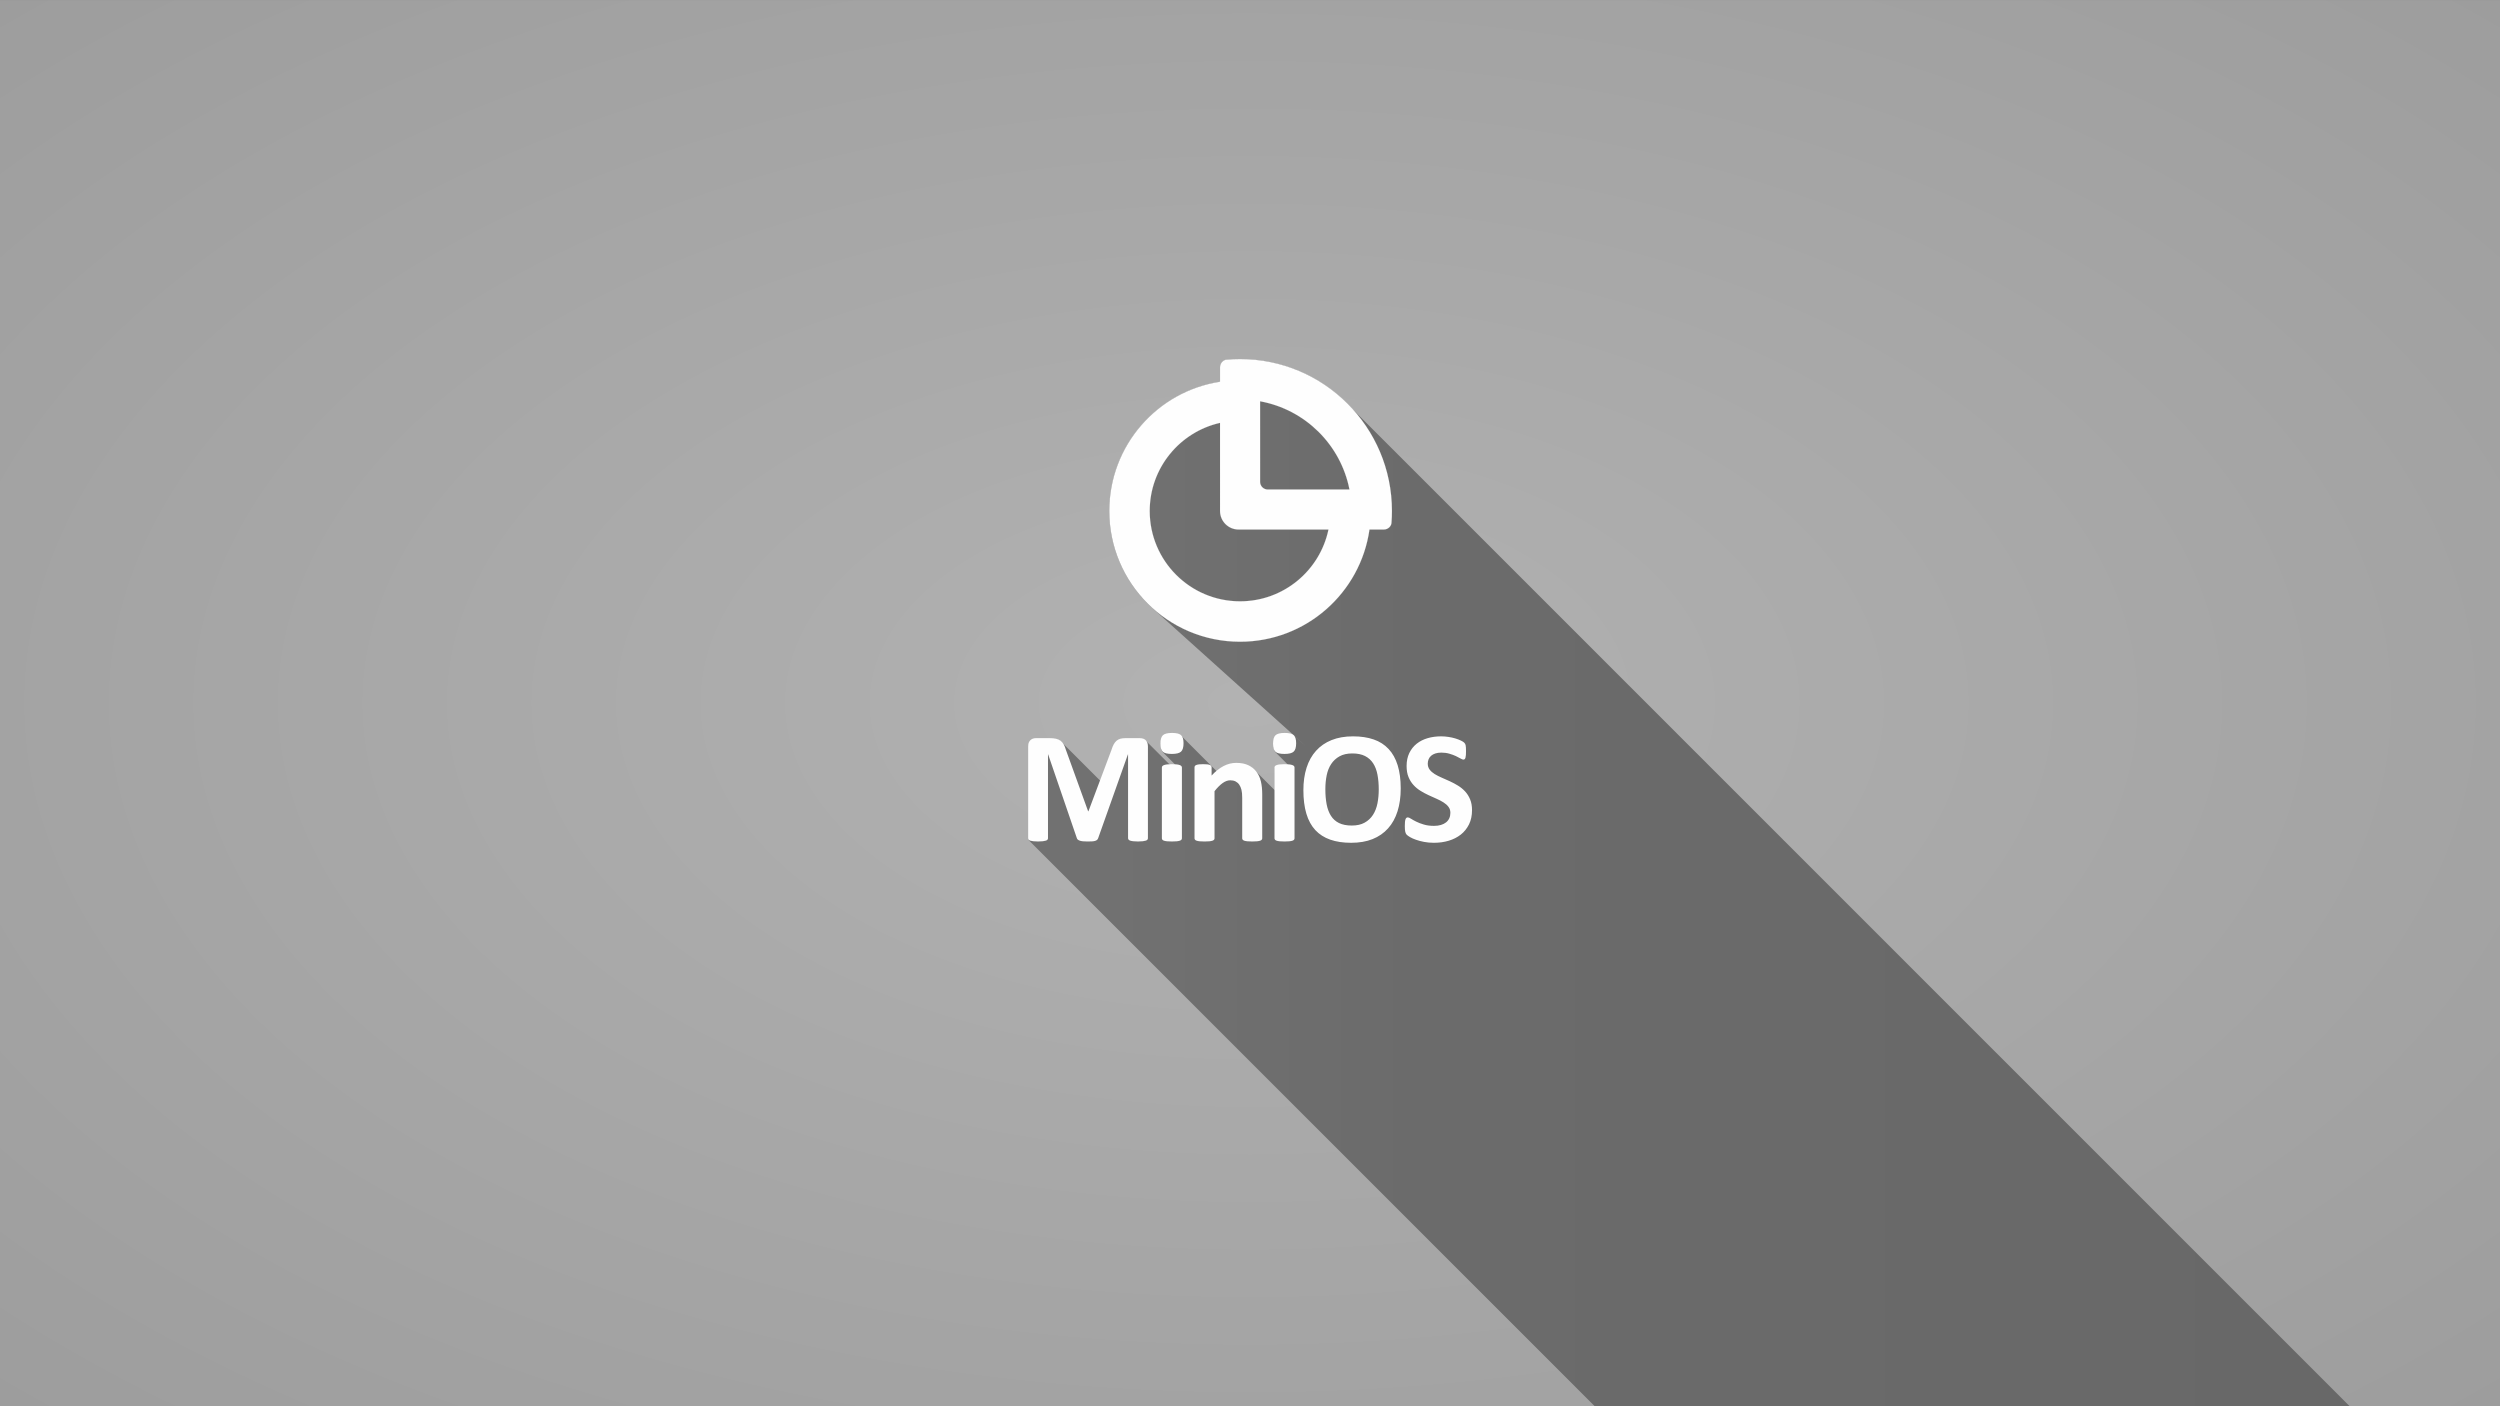 <?xml version="1.0" encoding="utf-8"?>
<!-- Generator: Adobe Illustrator 16.0.0, SVG Export Plug-In . SVG Version: 6.00 Build 0)  -->
<!DOCTYPE svg PUBLIC "-//W3C//DTD SVG 1.1//EN" "http://www.w3.org/Graphics/SVG/1.1/DTD/svg11.dtd">
<svg version="1.1" id="Layer_1" xmlns="http://www.w3.org/2000/svg" xmlns:xlink="http://www.w3.org/1999/xlink" x="0px" y="0px"
	 width="1920px" height="1080px" viewBox="0 0 1920 1080" enable-background="new 0 0 1920 1080" xml:space="preserve">
<rect x="0" y="0" width="1920" height="1080" fill="#333333" stroke="none"/>
<g id="Layer_0">
	
		<radialGradient id="SVGID_1_" cx="502.271" cy="966.752" r="162.56" gradientTransform="matrix(11.811 0 0 -6.644 -4972.317 6962.824)" gradientUnits="userSpaceOnUse">
		<stop  offset="0" style="stop-color:#B2B2B2"/>
		<stop  offset="0.71" style="stop-color:#9D9D9D"/>
		<stop  offset="1" style="stop-color:#878787"/>
	</radialGradient>
	<rect y="0.018" fill="url(#SVGID_1_)" width="1920" height="1080"/>
	
		<linearGradient id="SVGID_2_" gradientUnits="userSpaceOnUse" x1="721.04" y1="740.312" x2="1057.732" y2="740.312" gradientTransform="matrix(2.835 0 0 -2.835 -1193.683 2776.454)">
		<stop  offset="0" style="stop-color:#717171"/>
		<stop  offset="0.251" style="stop-color:#6B6B6B"/>
		<stop  offset="1" style="stop-color:#686868"/>
	</linearGradient>
	<path fill="url(#SVGID_2_)" d="M1804.57,1080.018l-765.9-765.893l-3.857-4.053l-4.053-3.859l-4.232-3.667l-4.402-3.465
		l-4.572-3.251l-4.737-3.032l-4.882-2.81l-5.03-2.576l-5.167-2.335l-5.299-2.089l-5.42-1.833l-5.533-1.572l-5.64-1.3l-5.746-1.028
		l-5.834-0.741l-5.925-0.452l-6.002-0.15l-0.663,0.002l-0.66,0.004l-0.651,0.01l-0.655,0.012l-0.651,0.016l-0.646,0.019
		l-0.635,0.022l-0.635,0.024l-0.627,0.03l-0.618,0.031l-0.611,0.035l-0.602,0.037l-0.594,0.041l-0.579,0.043l-0.569,0.044
		l-0.558,0.049l-1.026,0.106l-0.98,0.333l-0.915,0.537l-0.814,0.717l-0.688,0.87l-0.521,1.001l-0.341,1.109l-0.115,1.19v11.124
		l-4.484,0.792l-4.411,0.989l-4.333,1.178l-4.252,1.367l-4.175,1.546l-4.077,1.725l-3.988,1.896l-3.886,2.065l-3.785,2.228
		l-3.674,2.387l-3.564,2.541l-3.442,2.688l-3.324,2.832l-3.195,2.973l-3.063,3.108l-2.926,3.235l-2.787,3.365l-2.641,3.483
		l-2.49,3.599l-2.335,3.71l-2.173,3.819l-2.01,3.92l-1.843,4.016l-1.668,4.11l-1.485,4.199l-1.31,4.281l-1.115,4.36l-0.927,4.433
		l-0.725,4.504l-0.529,4.567l-0.317,4.626l-0.105,4.684l0.13,5.166l0.39,5.098l0.635,5.023l0.887,4.946l1.119,4.856l1.351,4.765
		l1.583,4.664l1.794,4.559l2.01,4.447l2.218,4.328l2.417,4.205l2.613,4.074l2.799,3.936l2.979,3.793l3.158,3.642l3.32,3.487
		l3.491,3.324c162.329,145.89,109.123,98.226,109.195,98.306l-0.357-0.063l-0.268-0.196l-0.293-0.188l-0.327-0.17l-0.341-0.155
		l-0.374-0.146l-0.398-0.13l-0.423-0.114l-0.449-0.105l-0.479-0.086l-0.496-0.077l-0.529-0.057l-0.546-0.05l-0.577-0.037
		l-0.603-0.02l-0.635-0.008l-0.635,0.008l-0.61,0.02l-0.586,0.037l-0.562,0.05l-0.536,0.064l-0.505,0.073l-0.48,0.094l-0.456,0.105
		l-0.432,0.118l-0.398,0.135l-0.375,0.15l-0.35,0.154l-0.325,0.179l-0.292,0.188l-0.269,0.203l-0.244,0.212l-0.44,0.5l-0.382,0.583
		l-0.326,0.675l-0.26,0.765l-0.203,0.848l-0.147,0.943l-0.089,1.029l-0.032,1.12l0.032,1.065l0.081,0.984l0.147,0.895l0.194,0.814
		l0.252,0.732l0.31,0.644l0.374,0.557l0.424,0.477l9.668,9.668l-0.155-0.017l-0.456-0.024l-0.479-0.021l-0.505-0.012l-0.521-0.008
		l-0.554-0.009l-0.553,0.009l-0.521,0.008l-0.505,0.012l-0.479,0.021l-0.456,0.024l-0.431,0.033l-0.399,0.04l-0.383,0.041
		l-0.35,0.049l-0.342,0.057l-0.317,0.056l-0.301,0.062l-0.285,0.07l-0.261,0.069l-0.252,0.077l-0.228,0.081l-0.22,0.081
		l-0.195,0.089l-0.187,0.091l-0.164,0.098l-0.146,0.105l-0.131,0.105l-0.114,0.11l-0.098,0.113l-0.081,0.118l-0.081,0.122
		l-0.065,0.131l-0.049,0.13l-0.041,0.138l-0.032,0.14l-0.017,0.139l-0.008,0.146v16.879l-15.12-15.121l-0.7-0.688l-0.748-0.647
		l-0.798-0.602l-0.838-0.557l-0.879-0.519l-0.932-0.472l-0.485-0.228l-0.496-0.208l-0.513-0.19l-0.521-0.179l-0.537-0.168
		l-0.553-0.149l-0.566-0.139l-0.582-0.123l-0.59-0.105l-0.606-0.089l-0.619-0.081l-0.634-0.065l-0.651-0.05l-0.659-0.032
		l-0.675-0.024l-0.688-0.009l-0.631,0.013l-0.626,0.028l-0.627,0.05l-0.623,0.065l-0.622,0.089l-0.615,0.102l-0.614,0.126
		l-0.61,0.139l-0.603,0.163l-0.606,0.178l-0.598,0.205l-0.598,0.219l-0.594,0.236l-0.59,0.26l-0.586,0.273l-0.585,0.297
		l-0.586,0.313l-0.586,0.333l-0.578,0.35l-0.582,0.371l-0.582,0.391l-0.578,0.407l-0.574,0.423l-0.573,0.447l-0.578,0.464
		l-0.093,0.083l-27.267-27.272l-0.244-0.21l-0.27-0.196l-0.296-0.188l-0.321-0.17l-0.346-0.155l-0.37-0.146l-0.398-0.13
		l-0.424-0.114l-0.452-0.105l-0.476-0.086l-0.496-0.077l-0.529-0.057l-0.554-0.05l-0.578-0.037l-0.603-0.02l-0.626-0.008
		l-0.639,0.008l-0.614,0.02l-0.586,0.037l-0.558,0.05l-0.533,0.064l-0.508,0.073l-0.48,0.094l-0.456,0.105l-0.427,0.118
		l-0.403,0.135l-0.374,0.15l-0.35,0.154l-0.321,0.179l-0.297,0.188l-0.272,0.203l-0.245,0.212l-0.439,0.5l-0.378,0.583l-0.321,0.675
		l-0.265,0.765l-0.208,0.848l-0.146,0.943l-0.086,1.029l-0.028,1.12l0.024,1.065l0.09,0.984l0.138,0.895l0.199,0.814l0.257,0.732
		l0.309,0.644l0.37,0.557l0.423,0.477l9.668,9.668l-0.15-0.017l-0.456-0.024l-0.48-0.021l-0.505-0.012l-0.524-0.008l-0.55-0.009
		l-0.553,0.009l-0.529,0.008l-0.521,0.012l-18.571-18.543l-0.208-0.188l-0.224-0.178l-0.244-0.163l-0.252-0.155l-0.261-0.129
		l-0.28-0.123l-0.293-0.114l-0.305-0.098l-0.318-0.089l-0.33-0.076l-0.346-0.063l-0.358-0.049l-0.382-0.032l-0.391-0.021
		l-0.402-0.004H864.72l-0.553,0.004l-0.537,0.021l-0.521,0.032l-0.509,0.053l-0.492,0.063l-0.472,0.08l-0.456,0.094l-0.439,0.109
		l-0.415,0.127l-0.403,0.146l-0.391,0.166l-0.378,0.188l-0.366,0.202l-0.346,0.225l-0.338,0.243l-0.317,0.266l-0.309,0.284
		l-0.297,0.306l-0.289,0.325l-0.281,0.346l-0.272,0.37l-0.26,0.387l-0.252,0.407l-0.248,0.431l-0.232,0.456l-0.228,0.48
		l-0.228,0.505l-0.216,0.528l-0.216,0.555l-0.212,0.576l-0.203,0.603l-0.195,0.627l-8.651,23.044l-29.695-29.696l-0.342-0.298
		l-0.354-0.276l-0.378-0.257l-0.392-0.24l-0.411-0.216l-0.427-0.198l-0.447-0.18l-0.464-0.163l-0.48-0.142l-0.5-0.127l-0.517-0.109
		l-0.538-0.094l-0.569-0.08l-0.59-0.063l-0.618-0.053l-0.643-0.032l-0.667-0.021l-0.691-0.004H795.97l-0.675,0.024l-0.639,0.073
		l-0.606,0.13l-0.57,0.179l-0.528,0.229l-0.497,0.283l-0.468,0.334l-0.427,0.392l-0.391,0.435l-0.334,0.484l-0.285,0.525
		l-0.232,0.573l-0.179,0.619l-0.126,0.666l-0.077,0.709l-0.028,0.756v70.395l0.008,0.15l0.017,0.143l0.024,0.147l0.032,0.138
		l0.049,0.138l0.057,0.135l0.065,0.127l0.082,0.129l0.098,0.114l0.11,0.114l434.313,434.31"/>
	<g>
		<path fill="#FEFEFE" d="M937.001,293.21c-48.156,7.389-85.038,49.001-85.038,99.227c0,55.447,44.946,100.396,100.395,100.396
			c50.618,0,92.479-37.46,99.389-86.166h11.053c3.263,0,5.899-2.645,5.867-5.467c0.203-2.561,0.325-5.647,0.325-8.763
			c0-64.415-52.222-116.634-116.634-116.634c-3.524,0-7.015,0.157-9.953,0.419c-2.759-0.043-5.404,2.602-5.404,5.863V293.21
			L937.001,293.21z M973.64,375.958c-3.256,0-5.901-2.645-5.901-5.906l-0.016-61.87c34.595,6.263,61.963,33.327,68.678,67.776
			H973.64z M937.001,392.437c0,7.858,6.373,14.229,14.23,14.229h69.055c-6.559,31.499-34.479,55.16-67.928,55.16
			c-38.326,0-69.393-31.065-69.393-69.39c0-33.046,23.104-60.7,54.036-67.686V392.437L937.001,392.437z M937.001,392.437v-67.686
			V392.437z M937.001,293.21v-11.125V293.21z M937.001,392.437v-67.686V392.437z M937.001,293.21v-11.125V293.21z"/>
		<path id="_1" fill="none" stroke="#FEFEFE" stroke-width="0.076" stroke-miterlimit="22.926" d="M937.001,293.21
			c-48.156,7.389-85.038,49.001-85.038,99.227c0,55.447,44.946,100.396,100.395,100.396c50.618,0,92.479-37.46,99.389-86.166h11.053
			c3.263,0,5.899-2.645,5.867-5.467c0.203-2.561,0.325-5.647,0.325-8.763c0-64.415-52.222-116.634-116.634-116.634
			c-3.524,0-7.015,0.157-9.953,0.419c-2.759-0.043-5.404,2.602-5.404,5.863 M973.64,375.958c-3.256,0-5.901-2.645-5.901-5.906
			l-0.016-61.87c34.595,6.263,61.963,33.327,68.678,67.776H973.64z M937.001,392.437c0,7.858,6.373,14.229,14.23,14.229h69.055
			c-6.559,31.499-34.479,55.16-67.928,55.16c-38.326,0-69.393-31.065-69.393-69.39c0-33.046,23.104-60.7,54.036-67.686
			 M937.001,392.437v-67.686 M937.001,293.21v-11.125 M937.001,392.437v-67.686 M937.001,293.21v-11.125"/>
	</g>
	<path fill="#FEFEFE" d="M881.598,643.698c0,0.398-0.102,0.772-0.333,1.107c-0.228,0.312-0.643,0.586-1.229,0.788
		c-0.578,0.188-1.375,0.357-2.353,0.479c-0.976,0.127-2.229,0.188-3.727,0.188c-1.481,0-2.71-0.062-3.687-0.188
		c-0.984-0.122-1.753-0.292-2.335-0.479c-0.562-0.202-0.98-0.477-1.208-0.788c-0.249-0.335-0.375-0.709-0.375-1.107v-64.308h-0.126
		l-22.811,64.25c-0.171,0.521-0.416,0.956-0.793,1.311c-0.375,0.354-0.855,0.626-1.501,0.83c-0.623,0.19-1.436,0.333-2.393,0.399
		c-0.98,0.064-2.169,0.081-3.54,0.081c-1.4,0-2.563-0.041-3.544-0.147c-0.98-0.102-1.794-0.268-2.417-0.496
		c-0.623-0.227-1.127-0.501-1.501-0.813c-0.354-0.335-0.602-0.729-0.729-1.165l-22.017-64.25h-0.13v64.308
		c0,0.398-0.102,0.772-0.329,1.107c-0.232,0.312-0.647,0.586-1.249,0.788c-0.627,0.188-1.417,0.357-2.377,0.479
		c-0.96,0.127-2.189,0.188-3.687,0.188c-1.48,0-2.71-0.062-3.69-0.188c-0.981-0.122-1.77-0.292-2.355-0.479
		c-0.579-0.202-0.997-0.477-1.229-0.788c-0.228-0.335-0.334-0.709-0.334-1.107v-70.395c0-2.084,0.545-3.662,1.652-4.77
		c1.099-1.106,2.56-1.644,4.411-1.644h10.502c1.876,0,3.5,0.146,4.834,0.456c1.355,0.313,2.519,0.813,3.5,1.521
		c0.956,0.709,1.794,1.645,2.437,2.812c0.647,1.169,1.229,2.604,1.709,4.31l17.021,47.063h0.249l17.626-46.957
		c0.521-1.709,1.107-3.142,1.729-4.328c0.647-1.173,1.376-2.125,2.21-2.858c0.83-0.727,1.831-1.248,2.954-1.562
		c1.147-0.31,2.481-0.456,3.979-0.456h10.836c1.103,0,2.038,0.146,2.832,0.436c0.793,0.272,1.46,0.688,1.957,1.249
		c0.521,0.546,0.899,1.208,1.167,2.002c0.272,0.79,0.395,1.71,0.395,2.727V643.698L881.598,643.698z M907.701,643.828
		c0,0.391-0.126,0.748-0.375,1.059c-0.232,0.316-0.647,0.564-1.25,0.771c-0.585,0.188-1.375,0.354-2.335,0.456
		c-0.977,0.106-2.229,0.147-3.728,0.147c-1.501,0-2.75-0.041-3.731-0.147c-0.956-0.102-1.75-0.268-2.331-0.456
		c-0.606-0.207-1.022-0.455-1.253-0.771c-0.249-0.311-0.374-0.668-0.374-1.059V589.45c0-0.396,0.125-0.749,0.374-1.059
		c0.231-0.317,0.647-0.586,1.253-0.797c0.582-0.229,1.375-0.391,2.331-0.522c0.981-0.122,2.23-0.186,3.731-0.186
		c1.498,0,2.751,0.063,3.728,0.186c0.96,0.132,1.75,0.294,2.335,0.522c0.603,0.211,1.018,0.479,1.25,0.797
		c0.248,0.31,0.375,0.663,0.375,1.059V643.828z M908.951,570.824c0,3.105-0.627,5.229-1.897,6.419
		c-1.27,1.188-3.605,1.774-7.039,1.774c-3.459,0-5.814-0.566-6.999-1.71c-1.212-1.148-1.814-3.21-1.814-6.169
		c0-3.104,0.626-5.249,1.876-6.457c1.229-1.188,3.584-1.794,7.06-1.794c3.418,0,5.753,0.585,6.983,1.749
		C908.348,565.783,908.951,567.847,908.951,570.824L908.951,570.824z M969.383,643.828c0,0.391-0.121,0.748-0.374,1.059
		c-0.228,0.316-0.644,0.564-1.204,0.771c-0.586,0.188-1.376,0.354-2.377,0.456c-1.001,0.106-2.229,0.147-3.69,0.147
		c-1.519,0-2.771-0.041-3.771-0.147c-0.997-0.102-1.791-0.268-2.373-0.456c-0.565-0.207-0.98-0.455-1.208-0.771
		c-0.252-0.311-0.375-0.668-0.375-1.059v-31.063c0-2.647-0.187-4.731-0.585-6.232c-0.375-1.519-0.937-2.809-1.669-3.875
		c-0.724-1.082-1.685-1.911-2.832-2.522c-1.164-0.578-2.498-0.871-4.04-0.871c-1.958,0-3.919,0.708-5.917,2.145
		c-1.982,1.42-4.065,3.504-6.209,6.209v36.211c0,0.391-0.126,0.748-0.375,1.059c-0.228,0.316-0.646,0.564-1.249,0.771
		c-0.586,0.188-1.375,0.354-2.335,0.456c-0.977,0.106-2.226,0.147-3.727,0.147c-1.498,0-2.75-0.041-3.727-0.147
		c-0.96-0.102-1.75-0.268-2.336-0.456c-0.602-0.207-1.021-0.455-1.249-0.771c-0.249-0.311-0.374-0.668-0.374-1.059v-54.501
		c0-0.397,0.101-0.748,0.313-1.065c0.188-0.311,0.562-0.562,1.083-0.771c0.542-0.186,1.208-0.353,2.043-0.459
		c0.83-0.102,1.896-0.146,3.141-0.146c1.314,0,2.376,0.044,3.231,0.146c0.854,0.106,1.521,0.273,2.001,0.459
		c0.457,0.209,0.79,0.46,1.001,0.771c0.203,0.317,0.309,0.668,0.309,1.065v6.291c3.003-3.247,6.063-5.668,9.188-7.292
		c3.105-1.627,6.356-2.438,9.729-2.438c3.707,0,6.832,0.606,9.375,1.836c2.543,1.205,4.585,2.872,6.173,4.976
		c1.562,2.084,2.685,4.546,3.368,7.353c0.692,2.817,1.042,6.189,1.042,10.125V643.828L969.383,643.828z M994.196,643.828
		c0,0.391-0.131,0.748-0.375,1.059c-0.228,0.316-0.65,0.564-1.254,0.771c-0.585,0.188-1.375,0.354-2.335,0.456
		c-0.976,0.106-2.221,0.147-3.728,0.147c-1.497,0-2.75-0.041-3.727-0.147c-0.961-0.102-1.75-0.268-2.335-0.456
		c-0.603-0.207-1.019-0.455-1.246-0.771c-0.252-0.311-0.383-0.668-0.383-1.059V589.45c0-0.396,0.131-0.749,0.383-1.059
		c0.228-0.317,0.644-0.586,1.246-0.797c0.585-0.229,1.374-0.391,2.335-0.522c0.977-0.122,2.229-0.186,3.727-0.186
		c1.507,0,2.752,0.063,3.728,0.186c0.96,0.132,1.75,0.294,2.335,0.522c0.604,0.211,1.026,0.479,1.254,0.797
		c0.244,0.31,0.375,0.663,0.375,1.059V643.828z M995.44,570.824c0,3.105-0.618,5.229-1.896,6.419
		c-1.271,1.188-3.597,1.774-7.04,1.774c-3.458,0-5.811-0.566-6.999-1.71c-1.203-1.148-1.814-3.21-1.814-6.169
		c0-3.104,0.628-5.249,1.88-6.457c1.229-1.188,3.581-1.794,7.057-1.794c3.417,0,5.753,0.585,6.981,1.749
		C994.84,565.783,995.44,567.847,995.44,570.824L995.44,570.824z M1075.755,605.474c0,6.543-0.813,12.395-2.442,17.562
		c-1.627,5.168-4.044,9.562-7.266,13.143c-3.215,3.604-7.187,6.355-11.923,8.252c-4.744,1.897-10.229,2.833-16.456,2.833
		c-6.144,0-11.499-0.813-16.063-2.417c-4.583-1.604-8.391-4.041-11.459-7.354c-3.043-3.292-5.331-7.482-6.853-12.562
		c-1.521-5.086-2.294-11.108-2.294-18.066c0-6.372,0.813-12.126,2.44-17.228c1.628-5.103,4.037-9.433,7.268-13.021
		c3.214-3.581,7.194-6.331,11.922-8.228c4.745-1.916,10.246-2.872,16.52-2.872c5.974,0,11.248,0.789,15.829,2.376
		c4.565,1.578,8.398,4.021,11.459,7.332c3.084,3.288,5.396,7.439,6.957,12.46C1074.957,592.721,1075.755,598.638,1075.755,605.474z
		 M1058.877,606.287c0-4.15-0.335-7.919-0.978-11.315c-0.649-3.399-1.749-6.312-3.313-8.728c-1.561-2.419-3.646-4.294-6.249-5.624
		c-2.604-1.315-5.858-1.979-9.749-1.979c-3.938,0-7.234,0.749-9.854,2.227c-2.646,1.477-4.795,3.478-6.422,5.961
		c-1.628,2.474-2.767,5.371-3.435,8.684c-0.667,3.336-1.001,6.836-1.001,10.544c0,4.308,0.334,8.186,0.977,11.623
		c0.651,3.435,1.75,6.373,3.296,8.831c1.539,2.44,3.605,4.297,6.21,5.582c2.604,1.273,5.876,1.921,9.807,1.921
		c3.938,0,7.235-0.729,9.854-2.209c2.645-1.457,4.793-3.46,6.421-5.979c1.619-2.522,2.768-5.46,3.434-8.813
		C1058.542,613.66,1058.877,610.075,1058.877,606.287z M1130.516,622.18c0,4.168-0.765,7.789-2.312,10.938
		c-1.563,3.125-3.646,5.729-6.291,7.833c-2.669,2.084-5.745,3.666-9.294,4.729c-3.54,1.062-7.331,1.583-11.368,1.583
		c-2.734,0-5.248-0.229-7.608-0.688c-2.336-0.46-4.396-0.997-6.186-1.644c-1.79-0.622-3.296-1.29-4.499-1.998
		c-1.214-0.711-2.068-1.335-2.604-1.855c-0.521-0.545-0.896-1.314-1.125-2.312c-0.235-1.001-0.332-2.416-0.332-4.296
		c0-1.27,0.04-2.312,0.121-3.166c0.082-0.854,0.211-1.538,0.399-2.083c0.188-0.521,0.431-0.896,0.725-1.124
		c0.317-0.228,0.667-0.333,1.082-0.333c0.57,0,1.375,0.333,2.417,1.021c1.041,0.662,2.376,1.416,4.004,2.226
		c1.627,0.814,3.581,1.562,5.851,2.229c2.254,0.691,4.876,1.025,7.854,1.025c1.961,0,3.711-0.23,5.257-0.691
		c1.563-0.48,2.873-1.123,3.955-1.979c1.084-0.854,1.896-1.896,2.482-3.146c0.563-1.247,0.847-2.648,0.847-4.187
		c0-1.79-0.473-3.336-1.457-4.605c-0.976-1.294-2.246-2.418-3.833-3.418c-1.563-0.997-3.353-1.937-5.354-2.808
		c-1.978-0.879-4.036-1.794-6.16-2.774c-2.124-0.977-4.19-2.084-6.169-3.33c-2.002-1.232-3.793-2.71-5.354-4.442
		c-1.587-1.726-2.857-3.769-3.833-6.144c-0.978-2.353-1.457-5.186-1.457-8.48c0-3.769,0.708-7.104,2.1-9.978
		c1.399-2.855,3.296-5.229,5.672-7.125c2.393-1.896,5.184-3.313,8.415-4.252c3.23-0.936,6.665-1.392,10.286-1.392
		c1.855,0,3.735,0.146,5.606,0.436c1.881,0.271,3.622,0.667,5.25,1.144c1.628,0.504,3.069,1.045,4.337,1.648
		c1.245,0.621,2.085,1.126,2.499,1.541c0.398,0.399,0.667,0.749,0.813,1.021c0.147,0.289,0.269,0.663,0.374,1.143
		c0.106,0.46,0.163,1.042,0.204,1.775c0.049,0.709,0.064,1.582,0.064,2.645c0,1.164-0.016,2.165-0.081,2.978
		c-0.065,0.814-0.171,1.482-0.317,2.023c-0.139,0.521-0.35,0.915-0.603,1.143c-0.269,0.252-0.626,0.374-1.082,0.374
		c-0.439,0-1.147-0.291-2.124-0.854c-0.976-0.562-2.189-1.185-3.605-1.872c-1.439-0.667-3.083-1.27-4.955-1.814
		c-1.88-0.562-3.914-0.83-6.17-0.83c-1.749,0-3.271,0.207-4.58,0.643c-1.295,0.416-2.377,1.025-3.256,1.774
		c-0.871,0.749-1.539,1.644-1.954,2.706c-0.438,1.062-0.642,2.186-0.642,3.356c0,1.75,0.472,3.271,1.432,4.542
		c0.96,1.289,2.255,2.434,3.858,3.434c1.603,0.98,3.434,1.916,5.476,2.791c2.02,0.88,4.103,1.815,6.227,2.771
		c2.131,0.98,4.215,2.088,6.233,3.334c2.043,1.252,3.85,2.729,5.46,4.459c1.579,1.729,2.874,3.752,3.85,6.104
		C1130.035,616.265,1130.516,619.016,1130.516,622.18L1130.516,622.18z"/>
</g>
</svg>
